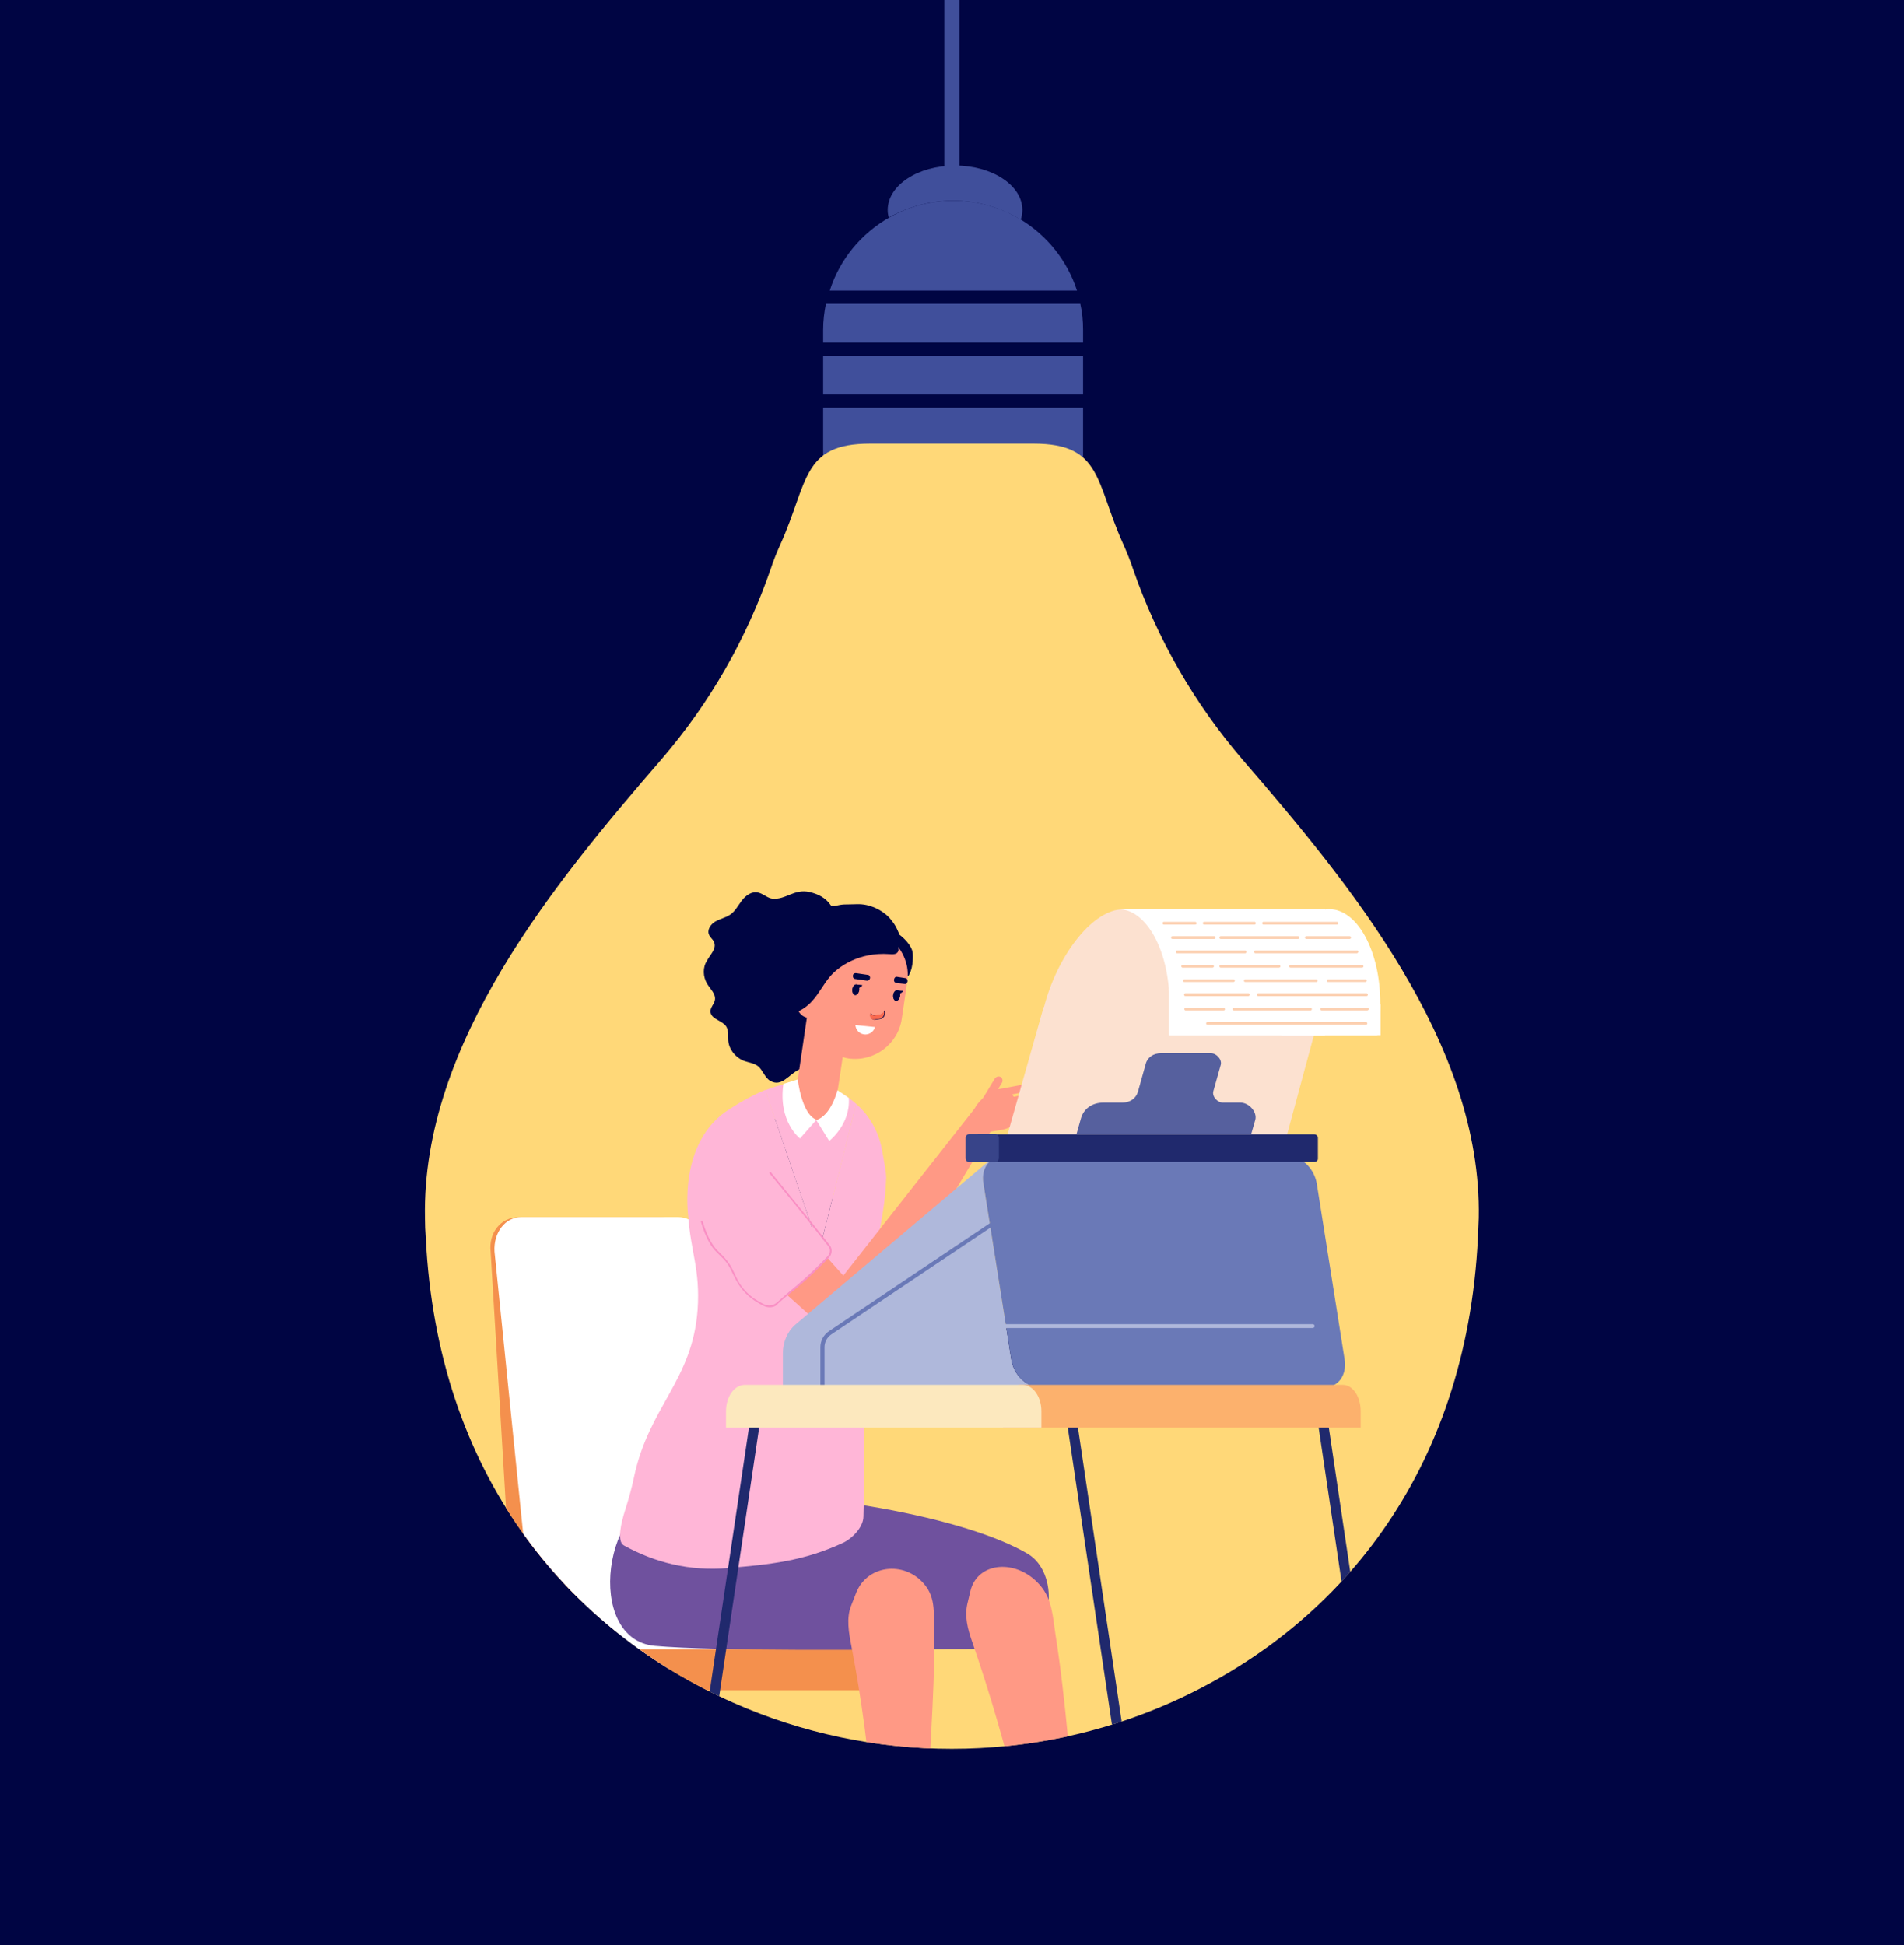 <?xml version="1.0" encoding="utf-8"?>
<!-- Generator: Adobe Illustrator 26.0.1, SVG Export Plug-In . SVG Version: 6.00 Build 0)  -->
<svg version="1.1" id="Ñëîé_1" xmlns="http://www.w3.org/2000/svg" xmlns:xlink="http://www.w3.org/1999/xlink" x="0px" y="0px"
	 viewBox="0 0 690 705" enable-background="new 0 0 690 705" xml:space="preserve">
<g>
	<rect x="0" y="0" fill="#000543" width="690" height="705"/>
	<g>
		<g>
			<g>
				<path fill="#404F9B" d="M345.4,72.7c9,0,17.4,2.6,24.5,6.9c0.4-1.1,0.6-2.3,0.6-3.5c0-8.9-10.9-16.1-24.4-16.1
					c-13.5,0-24.4,7.2-24.4,16.1c0,0.9,0.1,1.8,0.4,2.7C329.1,75,337,72.7,345.4,72.7L345.4,72.7z"/>
				<rect x="298.3" y="147.8" fill="#404F9B" width="94.2" height="48.1"/>
				<rect x="298.3" y="128.9" fill="#404F9B" width="94.2" height="14.1"/>
				<path fill="#404F9B" d="M298.3,119.5v4.6h94.2v-4.6c0-3.2-0.3-6.4-1-9.4h-92.2C298.7,113.1,298.3,116.3,298.3,119.5z"/>
				<path fill="#404F9B" d="M390.3,105.3c-3.5-10.8-10.8-19.9-20.3-25.7c-7.2-4.4-15.5-6.9-24.5-6.9c-8.4,0-16.4,2.2-23.2,6.1
					c-10.2,5.8-18,15.2-21.6,26.5H390.3z"/>
			</g>
			<g>
				<path fill="#FFD878" d="M265.7,617.1c50.3,22.3,108.2,22.3,158.5,0c60.3-26.8,107.2-82.9,111.4-168.4c0.1-2.4,0.2-4.8,0.3-7.3
					c1.2-63.5-47.2-121.6-85.6-166.1c-17.6-20.5-31-44-39.7-69.1c-1-3-2.2-6-3.5-8.9c-10.2-22.5-7.6-36.5-32.5-36.5h-59.3
					c-24.9,0-22.3,14-32.5,36.5c-1.3,2.9-2.5,5.8-3.5,8.9c-8.7,25.1-22,48.6-39.7,69.1c-38.4,44.5-86.8,102.6-85.6,166.1
					c0,2.4,0.1,4.9,0.3,7.3C158.5,534.2,205.4,590.3,265.7,617.1z"/>
			</g>
		</g>
		<rect x="342.2" y="0" fill="#404F9B" width="5.5" height="69.6"/>
	</g>
	<g>
		<defs>
			<path id="SVGID_1_" d="M265.7,617.1c50.3,22.3,108.2,22.3,158.5,0c60.3-26.8,107.2-82.9,111.4-168.4c0.1-2.4,0.2-4.8,0.3-7.3
				c1.2-63.5-47.2-121.6-85.6-166.1c-17.6-20.5-31-44-39.7-69.1c-1-3-2.2-6-3.5-8.9c-10.2-22.5-7.6-36.5-32.5-36.5h-59.3
				c-24.9,0-22.3,14-32.5,36.5c-1.3,2.9-2.5,5.8-3.5,8.9c-8.7,25.1-22,48.6-39.7,69.1c-38.4,44.5-86.8,102.6-85.6,166.1
				c0,2.4,0.1,4.9,0.3,7.3C158.5,534.2,205.4,590.3,265.7,617.1z"/>
		</defs>
		<clipPath id="SVGID_00000106106554050035423940000004869995360222489253_">
			<use xlink:href="#SVGID_1_"  overflow="visible"/>
		</clipPath>
		<g clip-path="url(#SVGID_00000106106554050035423940000004869995360222489253_)">
			<g>
				<g>
					<path fill="#6D72A0" d="M332.3,729.6H207.7c-4.6,0-8.4-3.8-8.4-8.4V606.8c0-0.8,0.6-1.4,1.4-1.4s1.4,0.6,1.4,1.4v114.4
						c0,3.1,2.5,5.5,5.5,5.5h124.6c0.8,0,1.4,0.6,1.4,1.4C333.8,728.9,333.1,729.6,332.3,729.6z"/>
				</g>
				<g>
					<g>
						<path fill="#F4904D" d="M186.9,605.4l-9.1-151.7c-0.8-6.9,3.7-12.5,9.9-12.5h51.8c6.2,0,12,5.6,12.8,12.5l8.3,71.9
							L186.9,605.4z"/>
					</g>
				</g>
				<g>
					<g>
						<path fill="#FFFFFF" d="M194.5,604.2l-15.3-150.6c-0.4-6.9,3.9-12.5,9.7-12.5h56.8c5.8,0,10.8,5.6,11.3,12.5l21.9,151.7
							L194.5,604.2z"/>
					</g>
				</g>
				<g>
					<g>
						<path fill="#F4904D" d="M192,597.8c-3.5,0-5.2,2.8-5.2,6.3c0,4.7,2.7,8.5,7.5,8.5H324c5.3,0,9.5-4.2,9.5-9.4v-5.4H192z"/>
					</g>
				</g>
			</g>
			<g>
				<g>
					<path fill="#6F519E" d="M341.5,597.7c-22.8,0.2-82.2,0.8-104.2-1.2c-25.7-2.3-18.9-54.9,7-55.6c51.5-1.4,106.2,9.3,128.1,22.2
						c11.5,6.8,9.7,29.6-2.8,32.9C362.2,597.9,355.4,597.6,341.5,597.7z"/>
				</g>
			</g>
			<g>
				<g>
					<g>
						<path fill="#FF9985" d="M335.7,575.1c-6.9-9.6-21.2-8.4-25.4,2.1l-1.8,4.6c-1.9,4.7-0.9,9.9,0.1,15.1
							c6.9,35.6,11.4,83.8,9.6,125.2l12.7-1c1.1-4.8,8.7-113,7.6-127.9C338.1,586.8,339.5,580.4,335.7,575.1z"/>
					</g>
				</g>
				<g>
					<g>
						<path fill="#FF9985" d="M376.8,574.4c-8.4-9.6-22.5-8.4-25.1,2.1l-1.1,4.6c-1.1,4.7,0,9.1,1.8,14.2
							c12.1,34.9,24.3,82.7,29.1,123.6c0.2,1.3,1.5,2.5,2.8,2.5l8.9,0.1c0,0-3.6-84.8-10.7-129.1C381.5,586,381.4,579.6,376.8,574.4
							z"/>
					</g>
				</g>
			</g>
			<g>
				<g>
					<g>
						<path fill="#000543" d="M407.8,722.8l-3.1-1.2c-11.2,6.5-19.1,2.4-23.4-1.6l-1.5,9.6c-0.1,0.9,0.8,1.7,1.9,1.7l24,0.3
							C412,731.6,413.5,725.1,407.8,722.8z"/>
					</g>
				</g>
				<g>
					<g>
						<path fill="#FF9985" d="M404.7,721.5l-20-8.1c-1.1-0.5-2.4,0-2.6,1l-0.9,5.4C385.6,723.9,393.5,728,404.7,721.5z"/>
					</g>
				</g>
			</g>
			<g>
				<g>
					<g>
						<path fill="#000543" d="M344.5,722.6l-3.1-1.2c-11.2,6.5-19.1,2.4-23.4-1.6l-1.5,9.6c-0.1,0.9,0.8,1.7,1.9,1.7l24,0.3
							C348.6,731.5,350.2,724.9,344.5,722.6z"/>
					</g>
				</g>
				<g>
					<g>
						<path fill="#FF9985" d="M341.4,721.3l-20-8.1c-1.1-0.5-2.4,0-2.6,1l-0.9,5.4C322.3,723.7,330.1,727.9,341.4,721.3z"/>
					</g>
				</g>
			</g>
			<g>
				<g>
					<g>
						<polygon fill="#FF9985" points="383.6,501.6 394.3,500.4 394.7,491.2 384.1,491 						"/>
					</g>
				</g>
				<g>
					<g>
						<path fill="#FF9985" d="M401.9,501.9c1.3,0,2.5,1.3,3.4,0.7c0.6-0.5,1-1.1,1.2-1.8c0.7-1.7,7.1-1.5,7.3-3.3
							c0.1-1.7-6.8-5.7-14.2-7.5c-3.9-0.9-8.1-0.6-10.4,1.7c-2.9,2.9-0.7,7.1,4.7,9.2C396.6,502.1,399.1,502,401.9,501.9z"/>
					</g>
				</g>
			</g>
			<g>
				<g>
					<path fill="#000543" d="M386.4,487.4c0.1-2.6-1.7-4.8-4-4.9c-13.1-0.8-53.3-3.2-57-3.2c-5.1,0-9.6,1.4-10.4,7.1
						c-1,6.9,3.6,16.1,9.6,16.4c7.5,0.4,38,0.4,57.3-0.1c2.3-0.1,4.1-2.1,4.2-4.7L386.4,487.4z"/>
				</g>
			</g>
			<g>
				<g>
					<path fill="#000543" d="M262.3,404.2c-6.4,5.3-6.2,16.5,0.2,25.1c9.1,12.1,42.8,60.2,45.5,64.2c5.4,7.9,14.6,11,20.6,7.1
						c5.6-3.7,6.6-12.6,2.1-20.4c-10.2-18.2-29.9-47.7-43.8-68.4C280.6,402.4,269,398.7,262.3,404.2z"/>
				</g>
			</g>
			<g>
				<g>
					<g>
						<g>
							<path fill="#FFB6D7" d="M310.3,400.1c-11.1-10-23-9-33-5l19.7,57.9L310.3,400.1z"/>
						</g>
					</g>
					<g>
						<g>
							<path fill="#FFB6D7" d="M313.3,491.7c0.5-29.6,7.5-48.5,7.8-64c0.1-0.6,0.1-1.2,0-1.8c0-0.8-0.2-1.7-0.3-2.5c0,0,0-0.1,0-0.1
								c-0.4-2.2-0.8-4.8-1.3-7.3c-1.3-6.2-4.5-11.8-9.2-15.9L297,452.9l-19.7-57.9c-3.2,1.3-6.2,2.9-9,4.5l-4,2.5
								c-18.8,11.8-14.9,38.7-14.9,38.7c0.9,13.1,4.4,19.4,3.4,34c-1.9,25.8-17.7,35-23.1,60.9c-0.8,3.9-1.9,7.7-3.1,11.5
								c-1.6,5-3.1,11.6-0.5,13c11.2,6.2,23.8,9.4,37.7,8.2c15.2-1.3,27.3-2.5,41.6-9.1c3.5-1.6,7.5-5.8,7.5-9.6
								C313.7,518.6,312.7,528.3,313.3,491.7z"/>
						</g>
					</g>
				</g>
			</g>
			<g>
				<g>
					<g>
						<g>
							<path fill="#000543" d="M258.7,341.3c-0.4-0.9-1.3-1.5-1.7-2.4c-0.9-1.8,0.5-3.9,2.2-4.9c1.7-1,3.8-1.4,5.4-2.5
								c1.9-1.3,2.9-3.4,4.3-5.2c1.4-1.8,3.6-3.4,5.9-2.8c1.8,0.4,3.3,2,5.1,2.2c4.8,0.5,7.9-3.7,13.5-2.4c3.1,0.7,5.8,2.1,7.6,4.7
								c0.1,0.1,0.1,0.2,0.2,0.3c11.4,0.5,21.3,5.6,25.5,14.2c5,10.4,0.2,22.9-10.8,31.4c-0.2,0.1-1.1,0.8-1.3,1
								c-1.4,1.7-1.4,5-3.7,5.8c-1.2,0.4-2.7-0.2-3.8,0.3c-1.1,0.5-1.5,1.8-2.3,2.8c-3.1,4.2-10.4,1.5-15.2,3.8
								c-3.8,1.8-6.3,6.5-10.5,4.1c-2-1.2-2.6-3.8-4.4-5.3c-1.4-1.1-3.3-1.3-5-1.9c-3.2-1.2-5.6-4.3-5.8-7.5
								c-0.1-1.7,0.2-3.6-0.8-5.1c-1.5-2.1-5.2-2.5-5.6-5c-0.3-1.7,1.4-3,1.6-4.6c0.3-2.1-1.7-3.9-2.8-5.7c-1.6-2.6-1.7-6-0.1-8.4
								C257.3,346,259.9,343.8,258.7,341.3z"/>
						</g>
					</g>
					<g>
						<g>
							<g>
								<path fill="#000543" d="M295.3,372.4c-3-2.8-9.2-6.1-11.5-8.4c-1.5-1.6-3.1-3.3-4.1-5.2c-0.5-1-1.2-2.5-1.2-5
									c0,0,1.7-2.3,0.4-0.6c3.2-4.1,4.3-8.3,4.1-12.2c0.8-2.1,2.1-4.5,5.1-7c6.7-5.6,9.8-4.5,13.9-5.5c4-1,3.7-0.6,8.7-0.8
									c4.3-0.1,8.6,1.8,11.6,4.9c0,0,1.7,2,2.2,3c0.6,1,1,2.1,1.5,3.2c1,0.7,4.6,3.8,4.8,6.8c0.3,5.9-1.7,8.2-1.7,8.2
									c-2.9-0.8-5.1-5.1-7.7-4.9c-1.2,0.2-1.7,0.3-2.4,0.6c-3.8,1.8-6.9,3.2-8.6,7.4c-1.4,3.4-0.6,7.9-3.5,10.3
									c-2.6,2.1-6.9,1.5-9.7,3.4C296.3,371.1,295.8,371.7,295.3,372.4z"/>
							</g>
						</g>
						<g>
							<g>
								<path fill="#000543" d="M275.3,352.7c0.2,2.9,8.9,17.6,12.7,21.3l3.3,7.1c5.3-3.1,2.7-14.5,2.7-14.5
									c-0.9-1.2-1.1-3.4-0.4-5.7c0.9-3.1,3.1-5.1,4.8-4.6c0.1,0,0.2,0.2,0.3,0.2l-8.8-14.1C287,347.3,274.7,340.7,275.3,352.7z"/>
							</g>
						</g>
					</g>
					<g>
						<g>
							<g>
								<path fill="#000543" d="M289.4,366.5c1.8-0.9,3.5-2.2,4.9-3.7c2.5-2.7,4.1-6.2,6.5-8.9c2.9-3.4,10.3-8.9,21.5-8.1
									c1.1,0.1,2.7,0.3,3.2-1c0.2-0.4,0.1-1,0-1.6c-0.2-1.3-0.8-2.8-1-3.5c-0.1-0.3-0.1-0.6-0.3-0.8c-0.2-0.2-0.5-0.3-0.7-0.4
									c-2.2-0.8-4.5-1.6-6.7-2.4c-3.1-1.1-6.1-2.2-9.3-2.9c-2.7-0.5-5.6-0.7-7.9,0.6c-3.9,2.1-5.1,7-7.6,10.6
									c-0.6,0.8-1.2,1.6-1.9,2.4l-1.3-1.5c-0.5,1.2-0.9,2.5-1.2,3.9c-1.1,1-2.2,2-3.3,3l2.9,10.7c0.2,2.2,0.6,4.6,1.1,7.2
									c0.6,2.8,1.5,5.3,2.8,7.2c0.1,0,1.3-8.5,1.3-8.5C291.1,368.5,290.1,367.7,289.4,366.5z"/>
							</g>
						</g>
						<g>
							<g>
								<path fill="#FF9985" d="M289.4,366.5c0.7,1.2,1.7,2,3,2.3c0,0-3.1,21.2-4.4,30c-0.6,4.1,2.2,7.8,6.3,8.4l1.6-1.4
									c4.1,0.6,6.2-0.8,6.8-4.9l2.7-17.8c0.7,0.2,1.4,0.4,2.1,0.5c9.3,1.3,18-5.2,19.3-14.4l2-13.6c0.7-4.6-0.7-9-3.3-12.4
									c0.1,0.6,0.2,1.2,0,1.6c-0.5,1.2-2.1,1.1-3.2,1c-11.2-0.8-18.6,4.7-21.5,8.1c-2.4,2.8-4,6.2-6.5,8.9
									C292.9,364.4,291.2,365.6,289.4,366.5z M323.7,360.6c0.1-1,0.8-1.8,1.5-1.7l2.1,0.3l-1.2,0.9c0.1,0.3,0.1,0.6,0,0.9
									c-0.1,1-0.8,1.8-1.5,1.7C324,362.6,323.6,361.6,323.7,360.6z M315.5,367.3l0.1-0.2c0.3,0.6,0.8,1,1.5,0.9l1.9-0.3
									c0.8-0.1,1.4-0.8,1.6-1.6l0.1,0.4c0.3,1.3-0.5,2.6-1.6,2.8l-1.9,0.3C316,369.8,315.1,368.5,315.5,367.3z M308.9,358.5
									c0.1-1,0.8-1.8,1.5-1.7l2.1,0.3l-1.2,0.9c0.1,0.3,0.1,0.6,0,0.9c-0.1,1-0.8,1.8-1.5,1.7
									C309.2,360.5,308.8,359.6,308.9,358.5z"/>
							</g>
						</g>
						<g>
							<g>
								<path fill="#000543" d="M315.3,354.5c0.1-0.6-0.3-1.2-0.9-1.2l-4.1-0.6c-0.6-0.1-1.2,0.3-1.2,0.9c-0.1,0.6,0.3,1.2,0.9,1.2
									l4.1,0.6C314.7,355.5,315.2,355.1,315.3,354.5z"/>
							</g>
						</g>
						<g>
							<g>
								<path fill="#000543" d="M328.2,354.5L325,354c-0.5-0.1-0.9,0.4-1,1c-0.1,0.6,0.2,1.1,0.7,1.2l3.2,0.4c0.5,0.1,0.9-0.4,1-1
									C328.9,355.1,328.6,354.5,328.2,354.5z"/>
							</g>
						</g>
						<g>
							<g>
								<path fill="#FA694F" d="M320.6,366c-0.2,0.8-0.8,1.5-1.6,1.6L317,368c-0.7,0.1-1.2-0.3-1.5-0.9l-0.1,0.2
									c-0.4,1.2,0.4,2.4,1.5,2.2l1.9-0.3c1.2-0.2,1.9-1.5,1.6-2.8L320.6,366z"/>
							</g>
						</g>
						<g>
							<g>
								<path fill="#000543" d="M310.4,356.8c-0.7-0.1-1.3,0.7-1.5,1.7c-0.1,1,0.3,2,1,2.1c0.7,0.1,1.3-0.7,1.5-1.7
									c0-0.3,0-0.6,0-0.9l1.2-0.9L310.4,356.8z"/>
							</g>
						</g>
						<g>
							<g>
								<path fill="#000543" d="M325.2,358.9c-0.7-0.1-1.3,0.7-1.5,1.7c-0.1,1,0.3,2,1,2.1c0.7,0.1,1.3-0.7,1.5-1.7
									c0-0.3,0-0.6,0-0.9l1.2-0.9L325.2,358.9z"/>
							</g>
						</g>
					</g>
				</g>
			</g>
			<g>
				<g>
					<g>
						<path fill="#FFFFFF" d="M289.1,391.2c0,0,1.4,12.7,6.8,14.6l-6,6.8c0,0-8-6.1-6-19.8L289.1,391.2z"/>
					</g>
				</g>
				<g>
					<g>
						<path fill="#FFFFFF" d="M303.5,395.1c0,0-2.3,9.3-7.7,10.8l4.7,7.6c0,0,7.8-6,7.1-15.6L303.5,395.1z"/>
					</g>
				</g>
			</g>
			<g>
				<g>
					<path fill="#20296D" d="M386.9,517c-0.1-1,0.5-1.9,1.5-2.1c1-0.2,1.9,0.5,2.1,1.5L422.1,729c0.1,1-0.5,1.9-1.5,2.1
						c-0.1,0-0.2,0-0.3,0c-0.9,0-1.7-0.7-1.8-1.6L386.9,517z"/>
				</g>
			</g>
			<g>
				<g>
					<path fill="#20296D" d="M477.9,517.6c-0.1-1,0.5-1.9,1.5-2.1c1-0.2,1.9,0.5,2.1,1.5l31.6,212.6c0.1,0.4-0.1,0.9-0.3,1.2h-3.1
						c-0.1-0.2-0.2-0.4-0.2-0.7L477.9,517.6z"/>
				</g>
			</g>
			<g>
				<g>
					<path fill="#20296D" d="M257.5,610.9l13.9-93.4c0.1-1,1.1-1.7,2.1-1.5c1,0.1,1.7,1.1,1.5,2.1l-31.6,212.6
						c0,0.2-0.1,0.5-0.2,0.7H240c-0.2-0.4-0.3-0.8-0.3-1.2L257.5,610.9z"/>
				</g>
			</g>
			<g>
				<g>
					<g>
						<polygon fill="#FF9985" points="295.1,475.7 353.4,401.5 360.9,406.9 312.3,488.1 						"/>
					</g>
				</g>
				<g>
					<g>
						<g>
							<path fill="#FF9985" d="M362.6,390.3c0.7,0.4,0.9,1.4,0.5,2.1l-4,6.6c-0.4,0.7-1.4,1-2.1,0.6c-0.7-0.4-0.9-1.4-0.5-2.1l4-6.6
								C361,390.2,361.9,389.9,362.6,390.3z"/>
						</g>
					</g>
					<g>
						<g>
							<path fill="#FF9985" d="M367.1,407.8c1-0.7,2-1.6,2.4-2.6c0.3-0.7,0.2-1.5,0-2.2c-0.4-1.8-1.1-3.6-2-5.3
								c-0.9-1.5-2.3-3.1-4.7-3.1c-2.3,0-4.5,1.2-6,2.7c-2.8,2.9-3.8,3.9-4.4,7.2c-0.8,4.1,1.1,6.8,6.7,5.6
								C361.9,409.6,364.9,409.5,367.1,407.8z"/>
						</g>
					</g>
					<g>
						<g>
							<path fill="#FF9985" d="M363.2,397.3l11-2.1c0.7-0.1,1.2-0.9,1.1-1.6c-0.2-0.7-0.9-1.2-1.6-1.1l-11,2.1
								c-0.7,0.1-1.2,0.9-1.1,1.6C361.7,396.9,362.5,397.4,363.2,397.3z"/>
						</g>
					</g>
					<g>
						<g>
							<path fill="#FF9985" d="M365.1,400.7l11-2.1c0.7-0.1,1.2-0.9,1.1-1.6c-0.2-0.7-0.9-1.2-1.6-1.1l-11,2.1
								c-0.7,0.1-1.2,0.9-1.1,1.6C363.6,400.4,364.3,400.9,365.1,400.7z"/>
						</g>
					</g>
					<g>
						<g>
							<path fill="#FF9985" d="M364.5,404.8l11-2.1c0.7-0.1,1.2-0.9,1.1-1.6c-0.2-0.7-0.9-1.2-1.6-1.1l-11,2.1
								c-0.7,0.1-1.2,0.9-1.1,1.6C363.1,404.4,363.8,404.9,364.5,404.8z"/>
						</g>
					</g>
					<g>
						<g>
							<path fill="#FF9985" d="M362.3,408.8l11-2.1c0.7-0.1,1.2-0.9,1.1-1.6c-0.2-0.7-0.9-1.2-1.6-1.1l-11,2.1
								c-0.7,0.1-1.2,0.9-1.1,1.6C360.8,408.4,361.6,408.9,362.3,408.8z"/>
						</g>
					</g>
				</g>
			</g>
			<g>
				<g>
					<g>
						<polygon fill="#FCE1D0" points="464.7,417.6 478.9,365 378.2,365 363.3,417.6 						"/>
					</g>
				</g>
				<g>
					<g>
						<path fill="#FCE1D0" d="M409.2,379.1c2.6-4.6,20.8-9.9,22.4-15.5c5.3-18.8-14.6-34-24.8-34c-10.2,0-22.8,15.2-28.1,34
							c-1.6,5.6-2.3,10.8-2.3,15.5H409.2z"/>
					</g>
				</g>
				<g>
					<g>
						<g>
							<path fill="#FFFFFF" d="M423.8,375.2h56.4v-45.7h-74.9c10.2,0,18.5,15.2,18.5,34C423.8,364,423.8,369.1,423.8,375.2z"/>
						</g>
					</g>
				</g>
				<g>
					<g>
						<polygon fill="#FFFFFF" points="500.3,375.2 500.3,364 423.6,358.4 423.6,375.2 						"/>
					</g>
				</g>
				<g>
					<g>
						<path fill="#FFFFFF" d="M499.1,375.2c0.7-3.6,1.1-7.6,1.1-11.7c0-18.8-8.3-34-18.5-34c-10.2,0-18.5,15.2-18.5,34
							c0,4.1,0.4,8,1.1,11.7H499.1z"/>
					</g>
				</g>
			</g>
			<g>
				<path fill="#FFFFFF" d="M310,371.5c0.1,1.9,1.7,3.4,3.6,3.4c1.7,0,3.1-1.2,3.5-2.7L310,371.5z"/>
			</g>
			<g>
				<polygon fill="#FF9985" points="275.9,460.9 303.1,485.4 313.2,470.8 293.8,449.1 				"/>
			</g>
			<g>
				<path fill="#FFB6D7" d="M274.6,420.7c-5.7-6.9-13.4-3.6-20.1,2.8c-1.9,1.8-2.8,4.5-3,7.5c-0.1-0.1-0.2-0.2-0.4-0.4
					c1.2,14,5.2,20.8,7.5,23.1c1.6,1.6,3.2,3.1,4.5,4.9c1.3,1.9,2.1,4.1,3.2,6.1c1.8,3.1,4.4,5.8,7.4,7.6c0.7,0.4,1.4,0.7,2,1.1
					c1.7,0.9,3.9,0.6,5.3-0.7c4.9-4.5,9-7,18.5-16.7c1.1-1.1,1.2-2.8,0.2-4C291.6,441.2,282.1,429.7,274.6,420.7z"/>
			</g>
			<g>
				<path fill="#F98FC4" d="M278.9,473.8c-0.8,0-1.6-0.2-2.3-0.6l-0.6-0.3c-0.5-0.3-1-0.5-1.4-0.8c-3.2-1.8-5.8-4.5-7.6-7.7
					c-0.5-0.8-0.9-1.7-1.3-2.5c-0.6-1.2-1.2-2.5-1.9-3.6c-1-1.5-2.3-2.7-3.6-4c-0.3-0.3-0.6-0.6-0.9-0.9c-0.9-0.9-3.4-3.9-5.3-10.6
					c-0.1-0.2,0.1-0.4,0.2-0.4c0.2-0.1,0.4,0.1,0.4,0.2c1.9,6.5,4.2,9.3,5.1,10.3c0.3,0.3,0.6,0.6,0.9,0.9c1.3,1.3,2.6,2.6,3.6,4.1
					c0.8,1.2,1.4,2.4,2,3.7c0.4,0.8,0.8,1.7,1.2,2.5c1.7,3.1,4.3,5.7,7.3,7.4c0.5,0.3,0.9,0.5,1.4,0.8l0.6,0.3
					c1.6,0.9,3.6,0.6,4.9-0.6c1.6-1.4,3-2.6,4.6-4c3.5-2.9,7.4-6.1,13.8-12.8c0.9-1,1-2.5,0.2-3.5c-6.9-8.9-14.6-18.3-21.3-26.4
					c-0.1-0.2-0.1-0.4,0-0.5c0.2-0.1,0.4-0.1,0.5,0.1c6.6,8.1,14.3,17.5,21.3,26.4c1,1.3,0.9,3.2-0.3,4.5
					c-6.5,6.7-10.4,10-13.9,12.8c-1.6,1.3-3.1,2.5-4.6,3.9C281.4,473.3,280.2,473.8,278.9,473.8z"/>
			</g>
			<g>
				<g>
					<path fill="#FCD0B1" d="M433.1,335.1h-11.3c-0.3,0-0.5-0.2-0.5-0.5c0-0.3,0.2-0.5,0.5-0.5h11.3c0.3,0,0.5,0.2,0.5,0.5
						C433.7,334.9,433.4,335.1,433.1,335.1z"/>
				</g>
				<g>
					<path fill="#FCD0B1" d="M454.6,335.1h-18.2c-0.3,0-0.5-0.2-0.5-0.5c0-0.3,0.2-0.5,0.5-0.5h18.2c0.3,0,0.5,0.2,0.5,0.5
						C455.1,334.9,454.9,335.1,454.6,335.1z"/>
				</g>
				<g>
					<path fill="#FCD0B1" d="M484.5,335.1h-26.6c-0.3,0-0.5-0.2-0.5-0.5c0-0.3,0.2-0.5,0.5-0.5h26.6c0.3,0,0.5,0.2,0.5,0.5
						C485,334.9,484.8,335.1,484.5,335.1z"/>
				</g>
				<g>
					<path fill="#FCD0B1" d="M440,340.3h-15.1c-0.3,0-0.5-0.2-0.5-0.5s0.2-0.5,0.5-0.5H440c0.3,0,0.5,0.2,0.5,0.5
						S440.3,340.3,440,340.3z"/>
				</g>
				<g>
					<path fill="#FCD0B1" d="M470.4,340.3h-28c-0.3,0-0.5-0.2-0.5-0.5s0.2-0.5,0.5-0.5h28c0.3,0,0.5,0.2,0.5,0.5
						S470.7,340.3,470.4,340.3z"/>
				</g>
				<g>
					<path fill="#FCD0B1" d="M489.1,340.3h-15.7c-0.3,0-0.5-0.2-0.5-0.5s0.2-0.5,0.5-0.5h15.7c0.3,0,0.5,0.2,0.5,0.5
						S489.4,340.3,489.1,340.3z"/>
				</g>
				<g>
					<path fill="#FCD0B1" d="M451.2,345.5h-24.6c-0.3,0-0.5-0.2-0.5-0.5c0-0.3,0.2-0.5,0.5-0.5h24.6c0.3,0,0.5,0.2,0.5,0.5
						C451.8,345.2,451.5,345.5,451.2,345.5z"/>
				</g>
				<g>
					<path fill="#FCD0B1" d="M491.7,345.5H455c-0.3,0-0.5-0.2-0.5-0.5c0-0.3,0.2-0.5,0.5-0.5h36.8c0.3,0,0.5,0.2,0.5,0.5
						C492.2,345.2,492,345.5,491.7,345.5z"/>
				</g>
				<g>
					<path fill="#FCD0B1" d="M439.4,350.7h-10.8c-0.3,0-0.5-0.2-0.5-0.5c0-0.3,0.2-0.5,0.5-0.5h10.8c0.3,0,0.5,0.2,0.5,0.5
						C440,350.4,439.7,350.7,439.4,350.7z"/>
				</g>
				<g>
					<path fill="#FCD0B1" d="M463.5,350.7h-21.1c-0.3,0-0.5-0.2-0.5-0.5c0-0.3,0.2-0.5,0.5-0.5h21.1c0.3,0,0.5,0.2,0.5,0.5
						C464.1,350.4,463.8,350.7,463.5,350.7z"/>
				</g>
				<g>
					<path fill="#FCD0B1" d="M493.6,350.7h-25.9c-0.3,0-0.5-0.2-0.5-0.5c0-0.3,0.2-0.5,0.5-0.5h25.9c0.3,0,0.5,0.2,0.5,0.5
						C494.2,350.4,493.9,350.7,493.6,350.7z"/>
				</g>
				<g>
					<path fill="#FCD0B1" d="M447,355.9h-17.8c-0.3,0-0.5-0.2-0.5-0.5c0-0.3,0.2-0.5,0.5-0.5H447c0.3,0,0.5,0.2,0.5,0.5
						C447.5,355.6,447.3,355.9,447,355.9z"/>
				</g>
				<g>
					<path fill="#FCD0B1" d="M477,355.9h-25.7c-0.3,0-0.5-0.2-0.5-0.5c0-0.3,0.2-0.5,0.5-0.5H477c0.3,0,0.5,0.2,0.5,0.5
						C477.5,355.6,477.3,355.9,477,355.9z"/>
				</g>
				<g>
					<path fill="#FCD0B1" d="M494.8,355.9h-13.5c-0.3,0-0.5-0.2-0.5-0.5c0-0.3,0.2-0.5,0.5-0.5h13.5c0.3,0,0.5,0.2,0.5,0.5
						C495.3,355.6,495.1,355.9,494.8,355.9z"/>
				</g>
				<g>
					<path fill="#FCD0B1" d="M452.4,361h-22.8c-0.3,0-0.5-0.2-0.5-0.5c0-0.3,0.2-0.5,0.5-0.5h22.8c0.3,0,0.5,0.2,0.5,0.5
						C452.9,360.8,452.6,361,452.4,361z"/>
				</g>
				<g>
					<path fill="#FCD0B1" d="M495.2,361H456c-0.3,0-0.5-0.2-0.5-0.5c0-0.3,0.2-0.5,0.5-0.5h39.2c0.3,0,0.5,0.2,0.5,0.5
						C495.7,360.8,495.5,361,495.2,361z"/>
				</g>
				<g>
					<path fill="#FCD0B1" d="M443.4,366.2h-13.7c-0.3,0-0.5-0.2-0.5-0.5c0-0.3,0.2-0.5,0.5-0.5h13.7c0.3,0,0.5,0.2,0.5,0.5
						C444,366,443.7,366.2,443.4,366.2z"/>
				</g>
				<g>
					<path fill="#FCD0B1" d="M474.9,366.2h-27.7c-0.3,0-0.5-0.2-0.5-0.5c0-0.3,0.2-0.5,0.5-0.5h27.7c0.3,0,0.5,0.2,0.5,0.5
						C475.4,366,475.2,366.2,474.9,366.2z"/>
				</g>
				<g>
					<path fill="#FCD0B1" d="M495.4,366.2H479c-0.3,0-0.5-0.2-0.5-0.5c0-0.3,0.2-0.5,0.5-0.5h16.5c0.3,0,0.5,0.2,0.5,0.5
						C496,366,495.7,366.2,495.4,366.2z"/>
				</g>
				<g>
					<path fill="#FCD0B1" d="M495,371.4h-57.4c-0.3,0-0.5-0.2-0.5-0.5s0.2-0.5,0.5-0.5H495c0.3,0,0.5,0.2,0.5,0.5
						S495.3,371.4,495,371.4z"/>
				</g>
			</g>
			<g>
				<g>
					<path fill="#AFB8DB" d="M366.5,492.8L356.4,429c-0.6-3.9,0.8-7.2,3.2-8.8l-0.1-0.4l-71.3,60.3c-2.8,2.4-4.5,6.3-4.5,10.4v12.6
						c17.7-0.4,104.3-0.4,104.3-0.4l0-0.1h-11.6C371.8,502.6,367.4,498.2,366.5,492.8z"/>
				</g>
				<g>
					<path fill="#6A79B7" d="M487.3,492.8L477.2,429c-0.9-5.4-5.3-9.8-9.8-9.8H363.1c-1.3,0-2.5,0.4-3.5,1c-2.5,1.6-3.9,4.9-3.2,8.8
						l10.1,63.8c0.9,5.4,5.3,9.8,9.8,9.8H388h92.6C485.1,502.6,488.1,498.2,487.3,492.8z"/>
				</g>
			</g>
			<g>
				<path fill="#20296D" d="M476.3,421.1h-122v-10h122c0.7,0,1.3,0.6,1.3,1.3v7.3C477.7,420.5,477.1,421.1,476.3,421.1z"/>
			</g>
			<g>
				<path fill="#384489" d="M360.6,421.2h-9.3c-0.7,0-1.4-0.6-1.4-1.4l0-7.4c0-0.7,0.6-1.4,1.4-1.4h9.3c0.7,0,1.4,0.6,1.4,1.4v7.4
					C361.9,420.6,361.3,421.2,360.6,421.2z"/>
			</g>
			<g>
				<path fill="#56609E" d="M439.7,395.5l2.7-9.6c0.5-1.9-1.5-4.2-3.6-4.2h-18.1c-2.7,0-4.9,1.5-5.5,3.9l-2.8,10
					c-0.7,2.5-2.9,4-5.7,4h-6.8c-4.1,0-7.2,2.2-8.2,5.8l-1.6,5.7h63.3l1.5-5.2c0.8-2.8-2.2-6.3-5.4-6.3h-6.1
					C441.2,399.7,439.2,397.4,439.7,395.5z"/>
			</g>
			<g>
				<path fill="#6A79B7" d="M298.7,502.9h-1.4v-14.6c0-2.4,1.2-4.6,3.2-5.9l64.8-43.5l0.8,1.2l-64.8,43.5c-1.6,1.1-2.5,2.8-2.5,4.7
					V502.9z"/>
			</g>
			<g>
				<path fill="#AFB8DB" d="M475.7,481.3h-144c-0.4,0-0.7-0.3-0.7-0.7c0-0.4,0.3-0.7,0.7-0.7h144c0.4,0,0.7,0.3,0.7,0.7
					C476.4,481,476.1,481.3,475.7,481.3z"/>
			</g>
			<g>
				<g>
					<path fill="#FCB16D" d="M493.1,517.4v-6c0-5.3-2.9-9.5-6.4-9.5H369.9c-3.5,0-6.4,4.3-6.4,9.5v6H493.1z"/>
				</g>
			</g>
			<g>
				<g>
					<path fill="#FCE8BE" d="M377.4,517.4v-6c0-5.3-3.1-9.5-6.8-9.5H269.9c-3.8,0-6.8,4.3-6.8,9.5v6H377.4z"/>
				</g>
			</g>
		</g>
	</g>
</g>
</svg>
